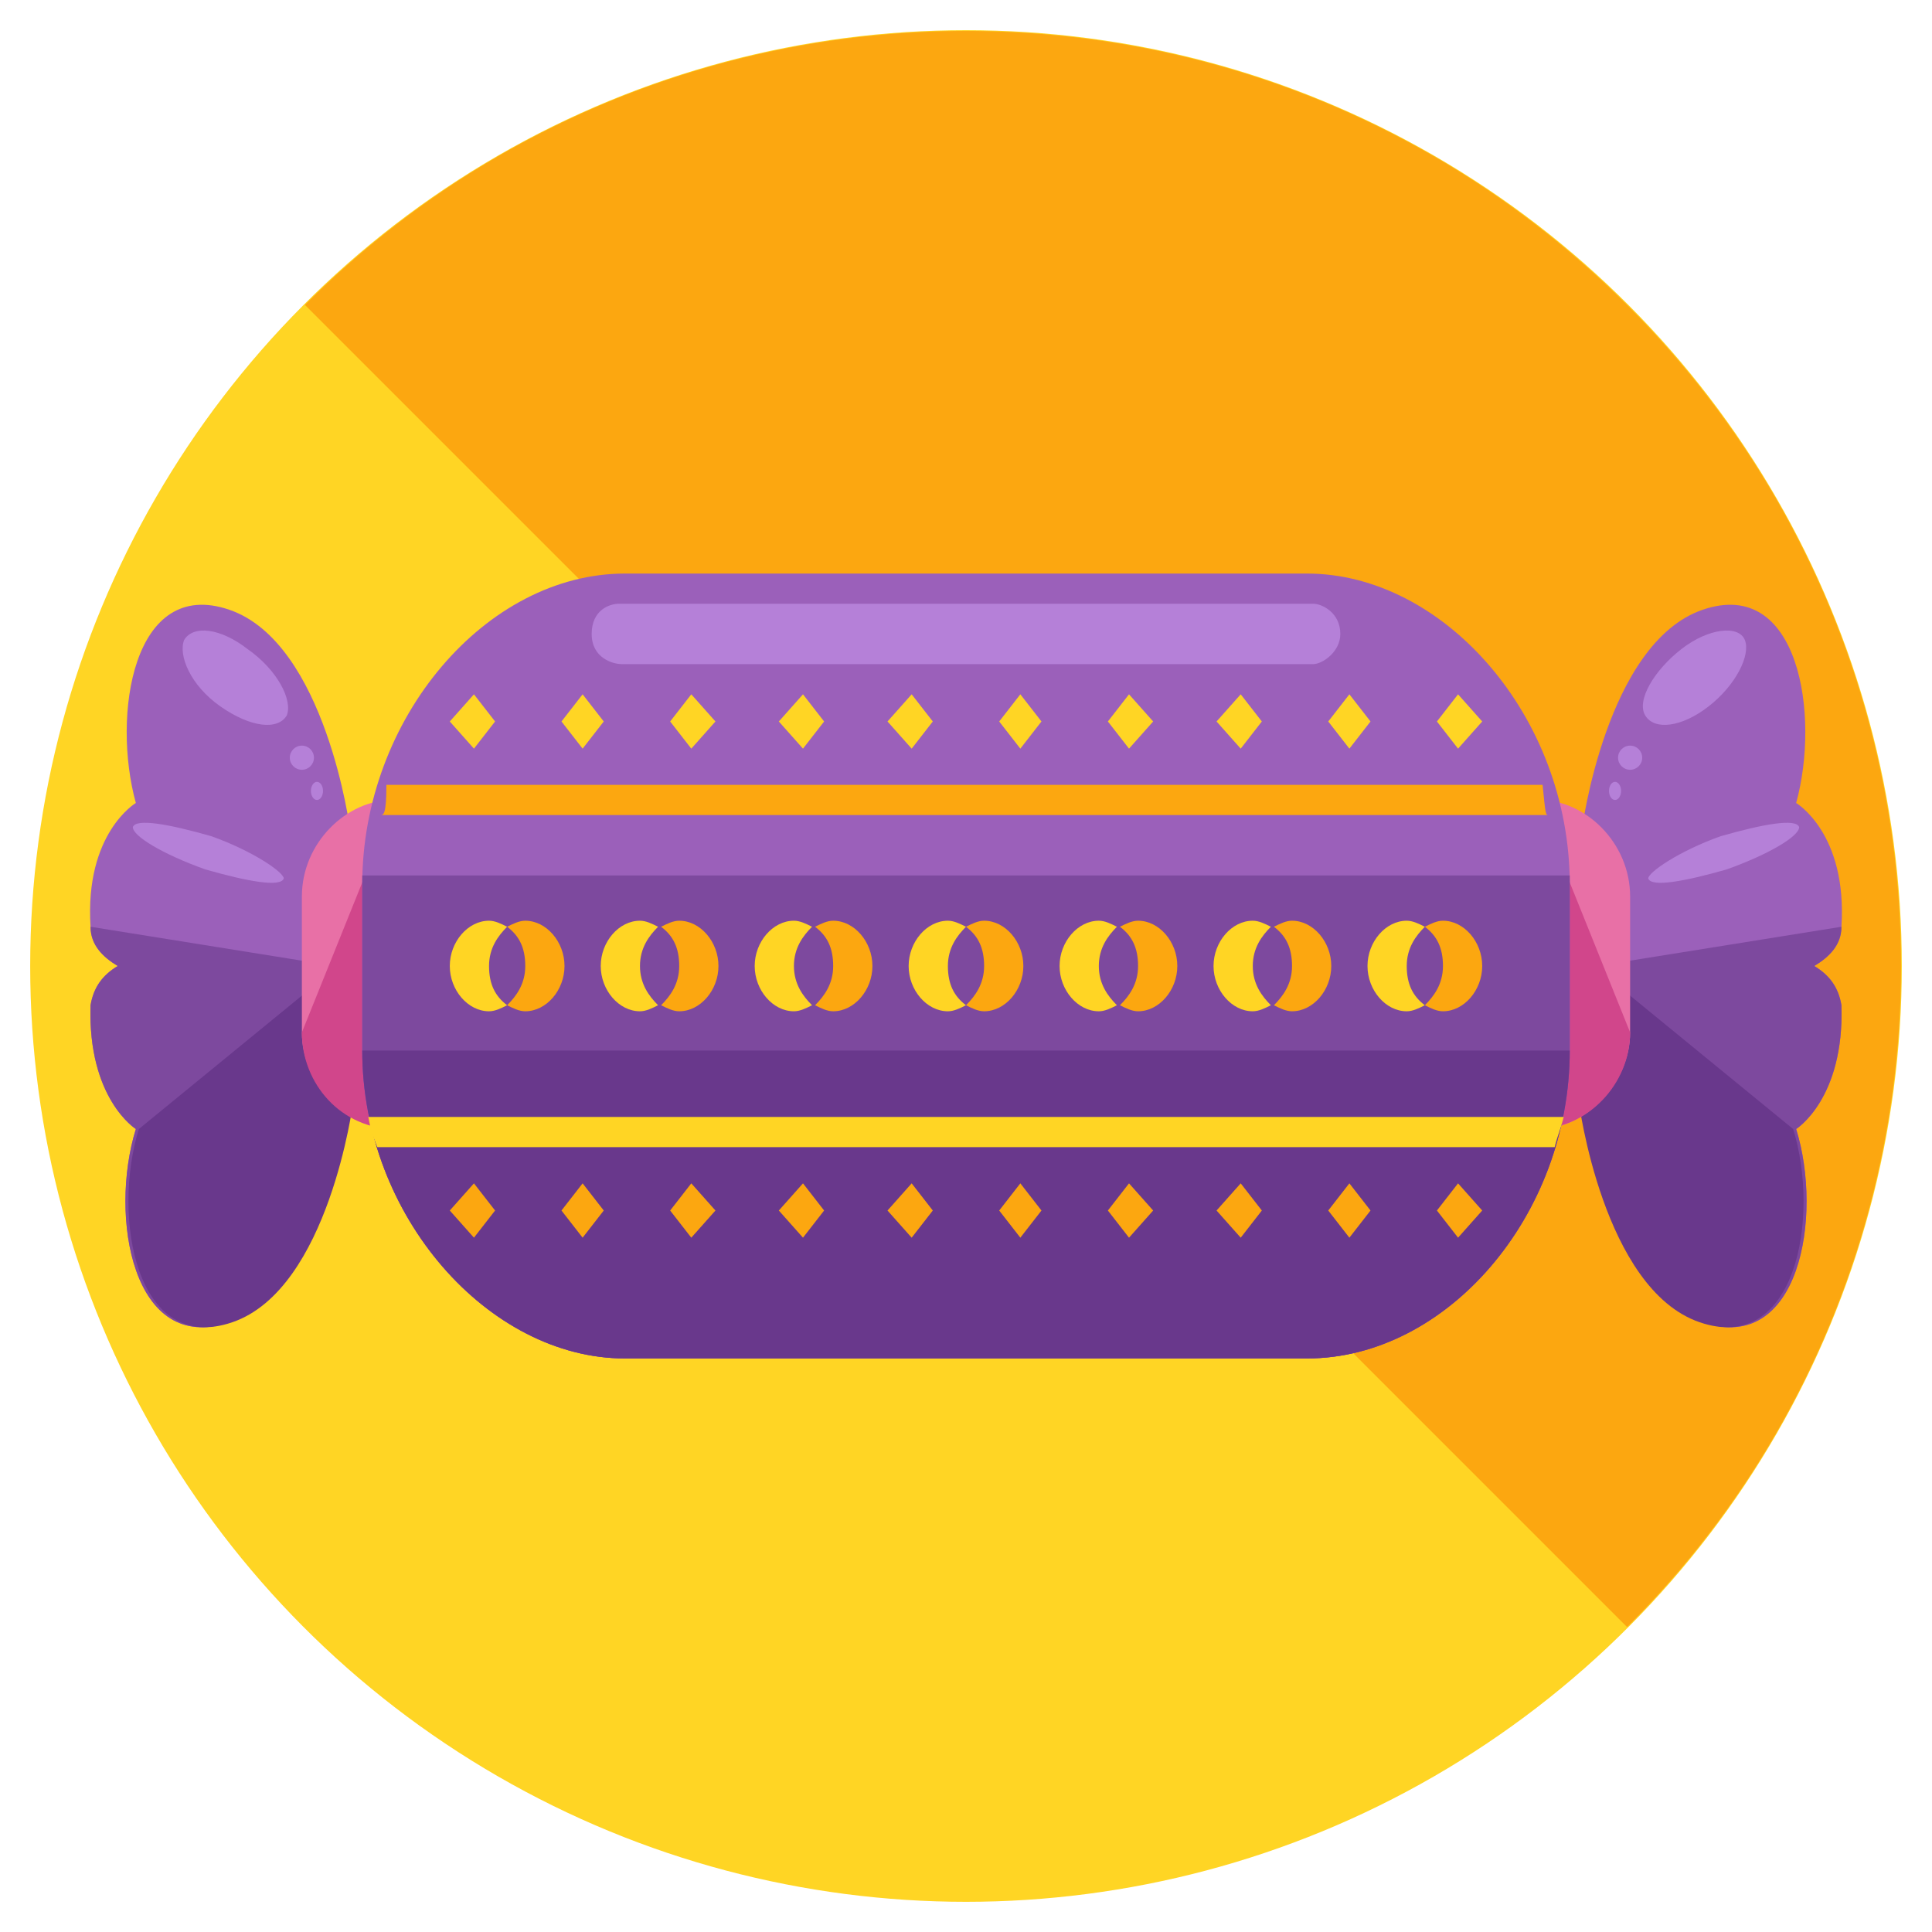<?xml version="1.0" encoding="utf-8"?>
<!-- Generator: Adobe Illustrator 16.0.0, SVG Export Plug-In . SVG Version: 6.00 Build 0)  -->
<!DOCTYPE svg PUBLIC "-//W3C//DTD SVG 1.1//EN" "http://www.w3.org/Graphics/SVG/1.1/DTD/svg11.dtd">
<svg version="1.1" id="Layer_1" xmlns="http://www.w3.org/2000/svg" xmlns:xlink="http://www.w3.org/1999/xlink" x="0px" y="0px"
	 width="64px" height="64px" viewBox="0 0 64 64" enable-background="new 0 0 64 64" xml:space="preserve">
<g>
	<circle fill="#FFD524" cx="32" cy="32" r="31"/>
	<path fill="#FCA710" d="M10.1,10.1C22.2-2,41.8-2,53.9,10.1C66,22.2,66,41.8,53.9,53.9"/>
	<g>
		<g>
			<g>
				<path fill="#9B60BA" d="M11.6,27.5c0,0-0.8-6.2-4-7.3c-3.2-1.1-3.9,3.5-3.1,6.4c0,0-1.7,1-1.5,4.1c0,0.6,0.4,1,0.9,1.3
					c-0.5,0.3-0.8,0.7-0.9,1.3c-0.1,3.1,1.5,4.1,1.5,4.1c-0.9,2.9-0.1,7.5,3.1,6.4c3.2-1.1,4-7.3,4-7.3s-0.3-3.7-0.5-4.5
					C11.4,31.2,11.6,27.5,11.6,27.5z"/>
				<path fill="#7D499E" d="M3,30.7c0,0.6,0.4,1,0.9,1.3c-0.5,0.3-0.8,0.7-0.9,1.3c-0.1,3.1,1.5,4.1,1.5,4.1
					c-0.9,2.9-0.1,7.5,3.1,6.4c3.2-1.1,4-7.3,4-7.3s-0.3-3.7-0.5-4.5"/>
				<path fill="#69388C" d="M4.6,37.4c-0.9,2.9-0.1,7.5,3.1,6.4c3.2-1.1,4-7.3,4-7.3s-0.3-3.7-0.5-4.5"/>
				<path fill="#B580D8" d="M9.5,23.7c-0.3,0.5-1.2,0.4-2.2-0.3s-1.4-1.7-1.2-2.2c0.3-0.5,1.2-0.4,2.1,0.3
					C9.2,22.2,9.7,23.2,9.5,23.7z"/>
				<path fill="#B580D8" d="M9.4,29.1c-0.1,0.3-1.2,0.1-2.6-0.3c-1.4-0.5-2.4-1.1-2.4-1.4c0.1-0.3,1.2-0.1,2.6,0.3
					C8.4,28.2,9.4,28.9,9.4,29.1z"/>
				<ellipse fill="#B580D8" cx="10" cy="25.1" rx="0.4" ry="0.4"/>
				<ellipse fill="#B580D8" cx="10.5" cy="26.2" rx="0.2" ry="0.3"/>
			</g>
			<g>
				<path fill="#9B60BA" d="M52.4,27.5c0,0,0.8-6.2,4-7.3c3.2-1.1,3.9,3.5,3.1,6.4c0,0,1.7,1,1.5,4.1c0,0.6-0.4,1-0.9,1.3
					c0.5,0.3,0.8,0.7,0.9,1.3c0.1,3.1-1.5,4.1-1.5,4.1c0.9,2.9,0.1,7.5-3.1,6.4c-3.2-1.1-4-7.3-4-7.3s0.3-3.7,0.5-4.5
					C52.6,31.2,52.4,27.5,52.4,27.5z"/>
				<path fill="#7D499E" d="M61,30.7c0,0.6-0.4,1-0.9,1.3c0.5,0.3,0.8,0.7,0.9,1.3c0.1,3.1-1.5,4.1-1.5,4.1c0.9,2.9,0.1,7.5-3.1,6.4
					c-3.2-1.1-4-7.3-4-7.3s0.3-3.7,0.5-4.5"/>
				<path fill="#69388C" d="M59.4,37.4c0.9,2.9,0.1,7.5-3.1,6.4c-3.2-1.1-4-7.3-4-7.3s0.3-3.7,0.5-4.5"/>
				<path fill="#B580D8" d="M54.5,23.7c0.3,0.5,1.2,0.4,2.1-0.3c0.9-0.7,1.4-1.7,1.2-2.2s-1.2-0.4-2.1,0.3S54.2,23.2,54.5,23.7z"/>
				<path fill="#B580D8" d="M54.6,29.1c0.1,0.3,1.2,0.1,2.6-0.3c1.4-0.5,2.4-1.1,2.4-1.4c-0.1-0.3-1.2-0.1-2.6,0.3
					C55.6,28.2,54.6,28.9,54.6,29.1z"/>
				<ellipse fill="#B580D8" cx="54" cy="25.1" rx="0.4" ry="0.4"/>
				<ellipse fill="#B580D8" cx="53.5" cy="26.2" rx="0.2" ry="0.3"/>
			</g>
		</g>
		<g>
			<g>
				<path fill="#E870A6" d="M16,34.2c0,1.8-1.5,3.2-3,3.2l0,0c-1.5,0-3-1.5-3-3.2v-4.5c0-1.8,1.5-3.2,3-3.2l0,0c1.5,0,3,1.5,3,3.2
					V34.2z"/>
				<path fill="#D1468B" d="M13.1,26.5L13.1,26.5c1.5,0,2.9,1.5,2.9,3.2v4.5c0,1.8-1.4,3.2-2.9,3.2l0,0c-1.8,0-3.1-1.5-3.1-3.2"/>
			</g>
			<g>
				<path fill="#E870A6" d="M48,34.2c0,1.8,1.5,3.2,3,3.2l0,0c1.5,0,3-1.5,3-3.2v-4.5c0-1.8-1.5-3.2-3-3.2l0,0c-1.5,0-3,1.5-3,3.2
					V34.2z"/>
				<path fill="#D1468B" d="M50.9,26.5L50.9,26.5c-1.5,0-2.9,1.5-2.9,3.2v4.5c0,1.8,1.4,3.2,2.9,3.2l0,0c1.7,0,3.1-1.5,3.1-3.2"/>
			</g>
		</g>
		<path fill="#9B60BA" d="M52,34.8c0,5.5-4.1,10.2-8.7,10.2H20.7c-4.5,0-8.7-4.7-8.7-10.2v-5.5c0-5.5,4.1-10.3,8.7-10.3h22.6
			c4.5,0,8.7,4.7,8.7,10.3V34.8z"/>
		<path fill="#7D499E" d="M52,29v5.8c0,5.5-4.1,10.2-8.7,10.2H20.7c-4.5,0-8.7-4.7-8.7-10.2V29"/>
		<path fill="#69388C" d="M52,34.8c0,5.5-4.1,10.2-8.7,10.2H20.7c-4.5,0-8.7-4.7-8.7-10.2"/>
		<g>
			<g>
				<path fill="#FFD524" d="M16.2,32c0-0.6,0.3-1,0.6-1.3c-0.2-0.1-0.4-0.2-0.6-0.2c-0.7,0-1.3,0.7-1.3,1.5s0.6,1.5,1.3,1.5
					c0.2,0,0.4-0.1,0.6-0.2C16.4,33,16.2,32.6,16.2,32z"/>
				<path fill="#FCA710" d="M17.4,30.5c-0.2,0-0.4,0.1-0.6,0.2c0.4,0.3,0.6,0.7,0.6,1.3c0,0.6-0.3,1-0.6,1.3
					c0.2,0.1,0.4,0.2,0.6,0.2c0.7,0,1.3-0.7,1.3-1.5S18.1,30.5,17.4,30.5z"/>
			</g>
			<g>
				<path fill="#FFD524" d="M21.2,32c0-0.6,0.3-1,0.6-1.3c-0.2-0.1-0.4-0.2-0.6-0.2c-0.7,0-1.3,0.7-1.3,1.5s0.6,1.5,1.3,1.5
					c0.2,0,0.4-0.1,0.6-0.2C21.5,33,21.2,32.6,21.2,32z"/>
				<path fill="#FCA710" d="M22.5,30.5c-0.2,0-0.4,0.1-0.6,0.2c0.4,0.3,0.6,0.7,0.6,1.3c0,0.6-0.3,1-0.6,1.3
					c0.2,0.1,0.4,0.2,0.6,0.2c0.7,0,1.3-0.7,1.3-1.5S23.2,30.5,22.5,30.5z"/>
			</g>
			<g>
				<path fill="#FFD524" d="M26.3,32c0-0.6,0.3-1,0.6-1.3c-0.2-0.1-0.4-0.2-0.6-0.2c-0.7,0-1.3,0.7-1.3,1.5s0.6,1.5,1.3,1.5
					c0.2,0,0.4-0.1,0.6-0.2C26.6,33,26.3,32.6,26.3,32z"/>
				<path fill="#FCA710" d="M27.6,30.5c-0.2,0-0.4,0.1-0.6,0.2c0.4,0.3,0.6,0.7,0.6,1.3c0,0.6-0.3,1-0.6,1.3
					c0.2,0.1,0.4,0.2,0.6,0.2c0.7,0,1.3-0.7,1.3-1.5S28.3,30.5,27.6,30.5z"/>
			</g>
			<g>
				<path fill="#FFD524" d="M31.4,32c0-0.6,0.3-1,0.6-1.3c-0.2-0.1-0.4-0.2-0.6-0.2c-0.7,0-1.3,0.7-1.3,1.5s0.6,1.5,1.3,1.5
					c0.2,0,0.4-0.1,0.6-0.2C31.6,33,31.4,32.6,31.4,32z"/>
				<path fill="#FCA710" d="M32.6,30.5c-0.2,0-0.4,0.1-0.6,0.2c0.4,0.3,0.6,0.7,0.6,1.3c0,0.6-0.3,1-0.6,1.3
					c0.2,0.1,0.4,0.2,0.6,0.2c0.7,0,1.3-0.7,1.3-1.5S33.3,30.5,32.6,30.5z"/>
			</g>
			<g>
				<path fill="#FFD524" d="M36.4,32c0-0.6,0.3-1,0.6-1.3c-0.2-0.1-0.4-0.2-0.6-0.2c-0.7,0-1.3,0.7-1.3,1.5s0.6,1.5,1.3,1.5
					c0.2,0,0.4-0.1,0.6-0.2C36.7,33,36.4,32.6,36.4,32z"/>
				<path fill="#FCA710" d="M37.7,30.5c-0.2,0-0.4,0.1-0.6,0.2c0.4,0.3,0.6,0.7,0.6,1.3c0,0.6-0.3,1-0.6,1.3
					c0.2,0.1,0.4,0.2,0.6,0.2c0.7,0,1.3-0.7,1.3-1.5S38.4,30.5,37.7,30.5z"/>
			</g>
			<g>
				<path fill="#FFD524" d="M41.5,32c0-0.6,0.3-1,0.6-1.3c-0.2-0.1-0.4-0.2-0.6-0.2c-0.7,0-1.3,0.7-1.3,1.5s0.6,1.5,1.3,1.5
					c0.2,0,0.4-0.1,0.6-0.2C41.8,33,41.5,32.6,41.5,32z"/>
				<path fill="#FCA710" d="M42.8,30.5c-0.2,0-0.4,0.1-0.6,0.2c0.4,0.3,0.6,0.7,0.6,1.3c0,0.6-0.3,1-0.6,1.3
					c0.2,0.1,0.4,0.2,0.6,0.2c0.7,0,1.3-0.7,1.3-1.5S43.5,30.5,42.8,30.5z"/>
			</g>
			<g>
				<path fill="#FFD524" d="M46.6,32c0-0.6,0.3-1,0.6-1.3c-0.2-0.1-0.4-0.2-0.6-0.2c-0.7,0-1.3,0.7-1.3,1.5s0.6,1.5,1.3,1.5
					c0.2,0,0.4-0.1,0.6-0.2C46.8,33,46.6,32.6,46.6,32z"/>
				<path fill="#FCA710" d="M47.8,30.5c-0.2,0-0.4,0.1-0.6,0.2c0.4,0.3,0.6,0.7,0.6,1.3c0,0.6-0.3,1-0.6,1.3
					c0.2,0.1,0.4,0.2,0.6,0.2c0.7,0,1.3-0.7,1.3-1.5S48.5,30.5,47.8,30.5z"/>
			</g>
		</g>
		<g>
			<path fill="#FCA710" d="M12.6,27h38.7c-0.1,0-0.1,0-0.2-1H12.8C12.8,27,12.7,27,12.6,27z"/>
			<path fill="#FFD524" d="M12.5,38h39c0.1-0.4,0.2-0.6,0.3-1H12.2C12.3,37.5,12.3,37.5,12.5,38z"/>
		</g>
		<g>
			<g>
				<polygon fill="#FFD524" points="16.4,23.9 15.7,24.8 14.9,23.9 15.7,23 				"/>
				<polygon fill="#FFD524" points="20,23.9 19.3,24.8 18.6,23.9 19.3,23 				"/>
				<polygon fill="#FFD524" points="23.7,23.9 22.9,24.8 22.2,23.9 22.9,23 				"/>
				<polygon fill="#FFD524" points="27.3,23.9 26.6,24.8 25.8,23.9 26.6,23 				"/>
				<polygon fill="#FFD524" points="30.9,23.9 30.2,24.8 29.4,23.9 30.2,23 				"/>
				<polygon fill="#FFD524" points="34.5,23.9 33.8,24.8 33.1,23.9 33.8,23 				"/>
				<polygon fill="#FFD524" points="38.2,23.9 37.4,24.8 36.7,23.9 37.4,23 				"/>
				<polygon fill="#FFD524" points="41.8,23.9 41.1,24.8 40.3,23.9 41.1,23 				"/>
				<polygon fill="#FFD524" points="45.4,23.9 44.7,24.8 44,23.9 44.7,23 				"/>
				<polygon fill="#FFD524" points="49.1,23.9 48.3,24.8 47.6,23.9 48.3,23 				"/>
			</g>
			<g>
				<polygon fill="#FCA710" points="16.4,40.1 15.7,41 14.9,40.1 15.7,39.2 				"/>
				<polygon fill="#FCA710" points="20,40.1 19.3,41 18.6,40.1 19.3,39.2 				"/>
				<polygon fill="#FCA710" points="23.7,40.1 22.9,41 22.2,40.1 22.9,39.2 				"/>
				<polygon fill="#FCA710" points="27.3,40.1 26.6,41 25.8,40.1 26.6,39.2 				"/>
				<polygon fill="#FCA710" points="30.9,40.1 30.2,41 29.4,40.1 30.2,39.2 				"/>
				<polygon fill="#FCA710" points="34.5,40.1 33.8,41 33.1,40.1 33.8,39.2 				"/>
				<polygon fill="#FCA710" points="38.2,40.1 37.4,41 36.7,40.1 37.4,39.2 				"/>
				<polygon fill="#FCA710" points="41.8,40.1 41.1,41 40.3,40.1 41.1,39.2 				"/>
				<polygon fill="#FCA710" points="45.4,40.1 44.7,41 44,40.1 44.7,39.2 				"/>
				<polygon fill="#FCA710" points="49.1,40.1 48.3,41 47.6,40.1 48.3,39.2 				"/>
			</g>
		</g>
		<path fill="#B580D8" d="M44.4,21c0,0.6-0.6,1-0.9,1H20.6c-0.3,0-1-0.2-1-1l0,0c0-0.8,0.6-1,0.9-1l23,0C43.8,20,44.4,20.3,44.4,21
			L44.4,21z"/>
	</g>
</g>
</svg>
